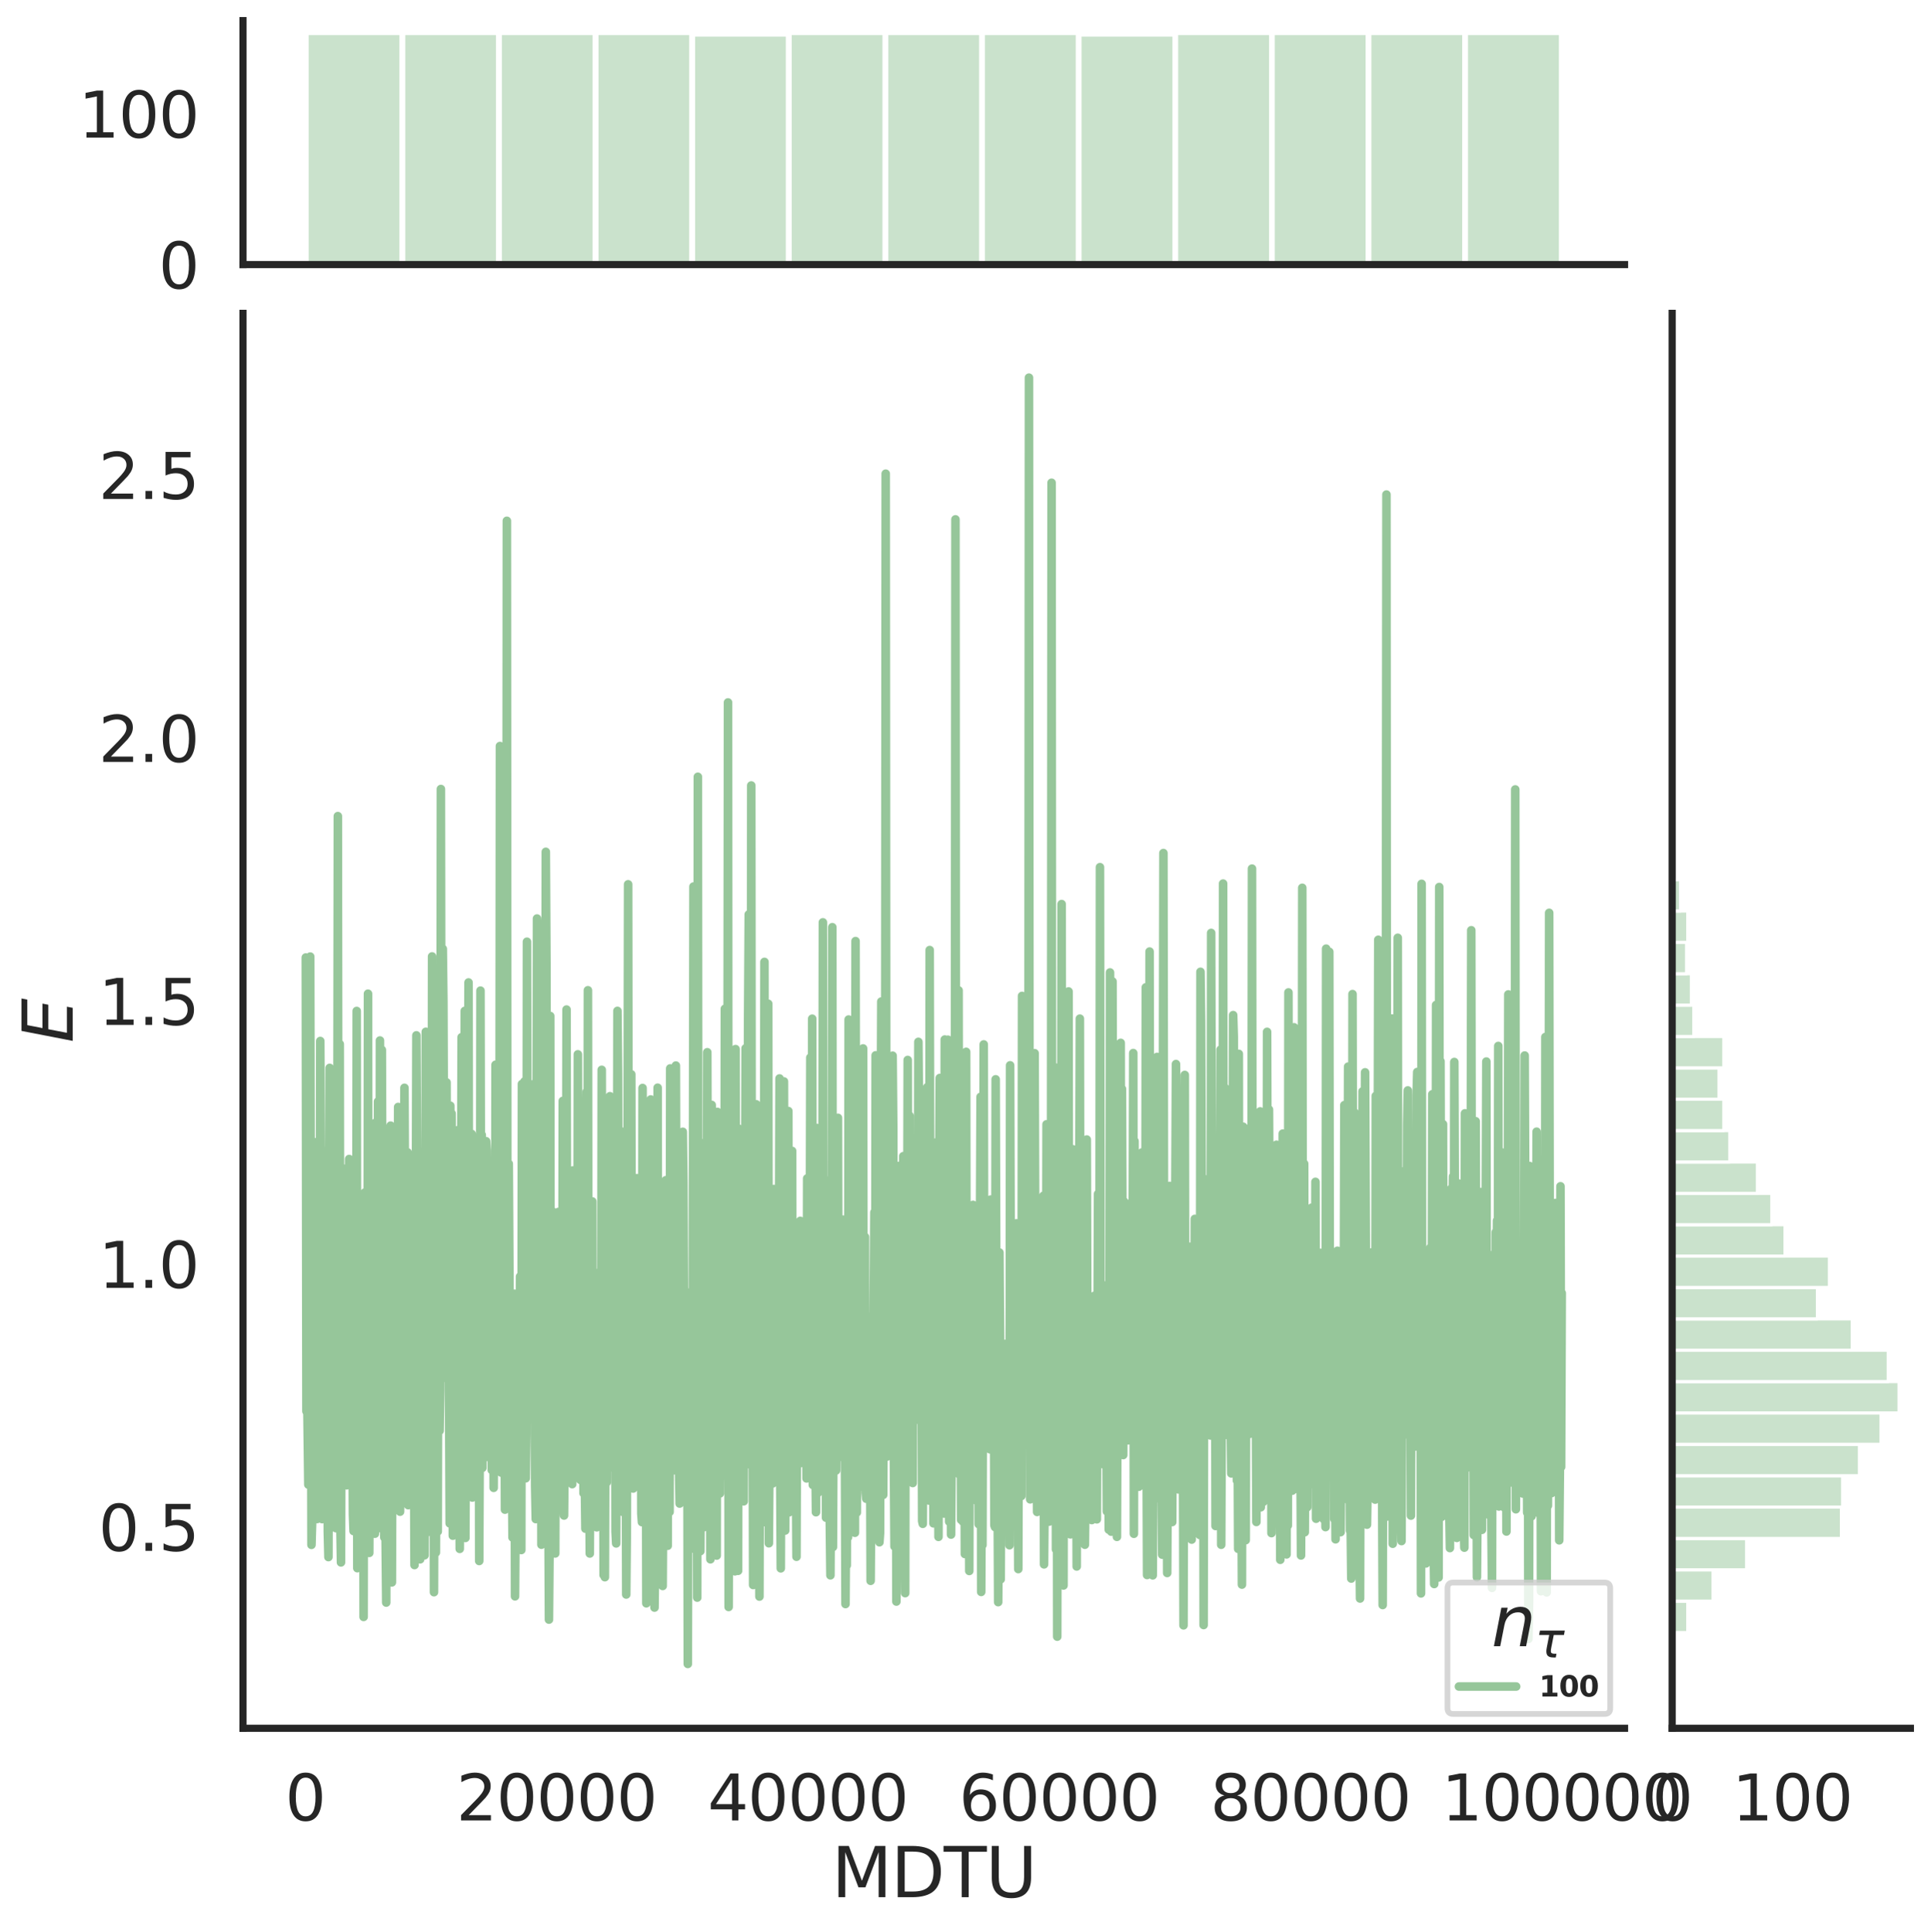 <?xml version="1.0" encoding="utf-8" standalone="no"?>
<!DOCTYPE svg PUBLIC "-//W3C//DTD SVG 1.1//EN"
  "http://www.w3.org/Graphics/SVG/1.1/DTD/svg11.dtd">
<svg height="675.079pt" version="1.1" viewBox="0 0 674.774 675.079" width="674.774pt" xmlns="http://www.w3.org/2000/svg" xmlns:xlink="http://www.w3.org/1999/xlink">
 <defs>
  <style type="text/css">*{stroke-linecap:butt;stroke-linejoin:round;}</style>
 </defs>
 <g id="figure_1">
  <g id="patch_1">
   <path d="M 0 675.079 
L 674.774 675.079 
L 674.774 0 
L 0 0 
z
" style="fill:#ffffff;"/>
  </g>
  <g id="axes_1">
   <g id="patch_2">
    <path d="M 84.914 603.86 
L 567.69 603.86 
L 567.69 109.485 
L 84.914 109.485 
z
" style="fill:none;"/>
   </g>
   <g id="matplotlib.axis_1">
    <g id="xtick_1">
     <g id="text_1">
      <!-- 0 -->
      <g style="fill:#262626;" transform="translate(99.64 636.077)scale(0.22 -0.22)">
       <defs>
        <path d="M 2034 4250 
Q 1547 4250 1301 3770 
Q 1056 3291 1056 2328 
Q 1056 1369 1301 889 
Q 1547 409 2034 409 
Q 2525 409 2770 889 
Q 3016 1369 3016 2328 
Q 3016 3291 2770 3770 
Q 2525 4250 2034 4250 
z
M 2034 4750 
Q 2819 4750 3233 4129 
Q 3647 3509 3647 2328 
Q 3647 1150 3233 529 
Q 2819 -91 2034 -91 
Q 1250 -91 836 529 
Q 422 1150 422 2328 
Q 422 3509 836 4129 
Q 1250 4750 2034 4750 
z
" id="DejaVuSans-30" transform="scale(0.016)"/>
       </defs>
       <use xlink:href="#DejaVuSans-30"/>
      </g>
     </g>
    </g>
    <g id="xtick_2">
     <g id="text_2">
      <!-- 20000 -->
      <g style="fill:#262626;" transform="translate(159.467 636.077)scale(0.22 -0.22)">
       <defs>
        <path d="M 1228 531 
L 3431 531 
L 3431 0 
L 469 0 
L 469 531 
Q 828 903 1448 1529 
Q 2069 2156 2228 2338 
Q 2531 2678 2651 2914 
Q 2772 3150 2772 3378 
Q 2772 3750 2511 3984 
Q 2250 4219 1831 4219 
Q 1534 4219 1204 4116 
Q 875 4013 500 3803 
L 500 4441 
Q 881 4594 1212 4672 
Q 1544 4750 1819 4750 
Q 2544 4750 2975 4387 
Q 3406 4025 3406 3419 
Q 3406 3131 3298 2873 
Q 3191 2616 2906 2266 
Q 2828 2175 2409 1742 
Q 1991 1309 1228 531 
z
" id="DejaVuSans-32" transform="scale(0.016)"/>
       </defs>
       <use xlink:href="#DejaVuSans-32"/>
       <use x="63.623" xlink:href="#DejaVuSans-30"/>
       <use x="127.246" xlink:href="#DejaVuSans-30"/>
       <use x="190.869" xlink:href="#DejaVuSans-30"/>
       <use x="254.492" xlink:href="#DejaVuSans-30"/>
      </g>
     </g>
    </g>
    <g id="xtick_3">
     <g id="text_3">
      <!-- 40000 -->
      <g style="fill:#262626;" transform="translate(247.288 636.077)scale(0.22 -0.22)">
       <defs>
        <path d="M 2419 4116 
L 825 1625 
L 2419 1625 
L 2419 4116 
z
M 2253 4666 
L 3047 4666 
L 3047 1625 
L 3713 1625 
L 3713 1100 
L 3047 1100 
L 3047 0 
L 2419 0 
L 2419 1100 
L 313 1100 
L 313 1709 
L 2253 4666 
z
" id="DejaVuSans-34" transform="scale(0.016)"/>
       </defs>
       <use xlink:href="#DejaVuSans-34"/>
       <use x="63.623" xlink:href="#DejaVuSans-30"/>
       <use x="127.246" xlink:href="#DejaVuSans-30"/>
       <use x="190.869" xlink:href="#DejaVuSans-30"/>
       <use x="254.492" xlink:href="#DejaVuSans-30"/>
      </g>
     </g>
    </g>
    <g id="xtick_4">
     <g id="text_4">
      <!-- 60000 -->
      <g style="fill:#262626;" transform="translate(335.109 636.077)scale(0.22 -0.22)">
       <defs>
        <path d="M 2113 2584 
Q 1688 2584 1439 2293 
Q 1191 2003 1191 1497 
Q 1191 994 1439 701 
Q 1688 409 2113 409 
Q 2538 409 2786 701 
Q 3034 994 3034 1497 
Q 3034 2003 2786 2293 
Q 2538 2584 2113 2584 
z
M 3366 4563 
L 3366 3988 
Q 3128 4100 2886 4159 
Q 2644 4219 2406 4219 
Q 1781 4219 1451 3797 
Q 1122 3375 1075 2522 
Q 1259 2794 1537 2939 
Q 1816 3084 2150 3084 
Q 2853 3084 3261 2657 
Q 3669 2231 3669 1497 
Q 3669 778 3244 343 
Q 2819 -91 2113 -91 
Q 1303 -91 875 529 
Q 447 1150 447 2328 
Q 447 3434 972 4092 
Q 1497 4750 2381 4750 
Q 2619 4750 2861 4703 
Q 3103 4656 3366 4563 
z
" id="DejaVuSans-36" transform="scale(0.016)"/>
       </defs>
       <use xlink:href="#DejaVuSans-36"/>
       <use x="63.623" xlink:href="#DejaVuSans-30"/>
       <use x="127.246" xlink:href="#DejaVuSans-30"/>
       <use x="190.869" xlink:href="#DejaVuSans-30"/>
       <use x="254.492" xlink:href="#DejaVuSans-30"/>
      </g>
     </g>
    </g>
    <g id="xtick_5">
     <g id="text_5">
      <!-- 80000 -->
      <g style="fill:#262626;" transform="translate(422.93 636.077)scale(0.22 -0.22)">
       <defs>
        <path d="M 2034 2216 
Q 1584 2216 1326 1975 
Q 1069 1734 1069 1313 
Q 1069 891 1326 650 
Q 1584 409 2034 409 
Q 2484 409 2743 651 
Q 3003 894 3003 1313 
Q 3003 1734 2745 1975 
Q 2488 2216 2034 2216 
z
M 1403 2484 
Q 997 2584 770 2862 
Q 544 3141 544 3541 
Q 544 4100 942 4425 
Q 1341 4750 2034 4750 
Q 2731 4750 3128 4425 
Q 3525 4100 3525 3541 
Q 3525 3141 3298 2862 
Q 3072 2584 2669 2484 
Q 3125 2378 3379 2068 
Q 3634 1759 3634 1313 
Q 3634 634 3220 271 
Q 2806 -91 2034 -91 
Q 1263 -91 848 271 
Q 434 634 434 1313 
Q 434 1759 690 2068 
Q 947 2378 1403 2484 
z
M 1172 3481 
Q 1172 3119 1398 2916 
Q 1625 2713 2034 2713 
Q 2441 2713 2670 2916 
Q 2900 3119 2900 3481 
Q 2900 3844 2670 4047 
Q 2441 4250 2034 4250 
Q 1625 4250 1398 4047 
Q 1172 3844 1172 3481 
z
" id="DejaVuSans-38" transform="scale(0.016)"/>
       </defs>
       <use xlink:href="#DejaVuSans-38"/>
       <use x="63.623" xlink:href="#DejaVuSans-30"/>
       <use x="127.246" xlink:href="#DejaVuSans-30"/>
       <use x="190.869" xlink:href="#DejaVuSans-30"/>
       <use x="254.492" xlink:href="#DejaVuSans-30"/>
      </g>
     </g>
    </g>
    <g id="xtick_6">
     <g id="text_6">
      <!-- 100000 -->
      <g style="fill:#262626;" transform="translate(503.753 636.077)scale(0.22 -0.22)">
       <defs>
        <path d="M 794 531 
L 1825 531 
L 1825 4091 
L 703 3866 
L 703 4441 
L 1819 4666 
L 2450 4666 
L 2450 531 
L 3481 531 
L 3481 0 
L 794 0 
L 794 531 
z
" id="DejaVuSans-31" transform="scale(0.016)"/>
       </defs>
       <use xlink:href="#DejaVuSans-31"/>
       <use x="63.623" xlink:href="#DejaVuSans-30"/>
       <use x="127.246" xlink:href="#DejaVuSans-30"/>
       <use x="190.869" xlink:href="#DejaVuSans-30"/>
       <use x="254.492" xlink:href="#DejaVuSans-30"/>
       <use x="318.115" xlink:href="#DejaVuSans-30"/>
      </g>
     </g>
    </g>
    <g id="text_7">
     <!-- MDTU -->
     <g style="fill:#262626;" transform="translate(290.596 662.888)scale(0.24 -0.24)">
      <defs>
       <path d="M 628 4666 
L 1569 4666 
L 2759 1491 
L 3956 4666 
L 4897 4666 
L 4897 0 
L 4281 0 
L 4281 4097 
L 3078 897 
L 2444 897 
L 1241 4097 
L 1241 0 
L 628 0 
L 628 4666 
z
" id="DejaVuSans-4d" transform="scale(0.016)"/>
       <path d="M 1259 4147 
L 1259 519 
L 2022 519 
Q 2988 519 3436 956 
Q 3884 1394 3884 2338 
Q 3884 3275 3436 3711 
Q 2988 4147 2022 4147 
L 1259 4147 
z
M 628 4666 
L 1925 4666 
Q 3281 4666 3915 4102 
Q 4550 3538 4550 2338 
Q 4550 1131 3912 565 
Q 3275 0 1925 0 
L 628 0 
L 628 4666 
z
" id="DejaVuSans-44" transform="scale(0.016)"/>
       <path d="M -19 4666 
L 3928 4666 
L 3928 4134 
L 2272 4134 
L 2272 0 
L 1638 0 
L 1638 4134 
L -19 4134 
L -19 4666 
z
" id="DejaVuSans-54" transform="scale(0.016)"/>
       <path d="M 556 4666 
L 1191 4666 
L 1191 1831 
Q 1191 1081 1462 751 
Q 1734 422 2344 422 
Q 2950 422 3222 751 
Q 3494 1081 3494 1831 
L 3494 4666 
L 4128 4666 
L 4128 1753 
Q 4128 841 3676 375 
Q 3225 -91 2344 -91 
Q 1459 -91 1007 375 
Q 556 841 556 1753 
L 556 4666 
z
" id="DejaVuSans-55" transform="scale(0.016)"/>
      </defs>
      <use xlink:href="#DejaVuSans-4d"/>
      <use x="86.279" xlink:href="#DejaVuSans-44"/>
      <use x="163.281" xlink:href="#DejaVuSans-54"/>
      <use x="224.365" xlink:href="#DejaVuSans-55"/>
     </g>
    </g>
   </g>
   <g id="matplotlib.axis_2">
    <g id="ytick_1">
     <g id="text_8">
      <!-- 0.5 -->
      <g style="fill:#262626;" transform="translate(34.428 541.877)scale(0.22 -0.22)">
       <defs>
        <path d="M 684 794 
L 1344 794 
L 1344 0 
L 684 0 
L 684 794 
z
" id="DejaVuSans-2e" transform="scale(0.016)"/>
        <path d="M 691 4666 
L 3169 4666 
L 3169 4134 
L 1269 4134 
L 1269 2991 
Q 1406 3038 1543 3061 
Q 1681 3084 1819 3084 
Q 2600 3084 3056 2656 
Q 3513 2228 3513 1497 
Q 3513 744 3044 326 
Q 2575 -91 1722 -91 
Q 1428 -91 1123 -41 
Q 819 9 494 109 
L 494 744 
Q 775 591 1075 516 
Q 1375 441 1709 441 
Q 2250 441 2565 725 
Q 2881 1009 2881 1497 
Q 2881 1984 2565 2268 
Q 2250 2553 1709 2553 
Q 1456 2553 1204 2497 
Q 953 2441 691 2322 
L 691 4666 
z
" id="DejaVuSans-35" transform="scale(0.016)"/>
       </defs>
       <use xlink:href="#DejaVuSans-30"/>
       <use x="63.623" xlink:href="#DejaVuSans-2e"/>
       <use x="95.41" xlink:href="#DejaVuSans-35"/>
      </g>
     </g>
    </g>
    <g id="ytick_2">
     <g id="text_9">
      <!-- 1.0 -->
      <g style="fill:#262626;" transform="translate(34.428 449.989)scale(0.22 -0.22)">
       <use xlink:href="#DejaVuSans-31"/>
       <use x="63.623" xlink:href="#DejaVuSans-2e"/>
       <use x="95.41" xlink:href="#DejaVuSans-30"/>
      </g>
     </g>
    </g>
    <g id="ytick_3">
     <g id="text_10">
      <!-- 1.5 -->
      <g style="fill:#262626;" transform="translate(34.428 358.101)scale(0.22 -0.22)">
       <use xlink:href="#DejaVuSans-31"/>
       <use x="63.623" xlink:href="#DejaVuSans-2e"/>
       <use x="95.41" xlink:href="#DejaVuSans-35"/>
      </g>
     </g>
    </g>
    <g id="ytick_4">
     <g id="text_11">
      <!-- 2.0 -->
      <g style="fill:#262626;" transform="translate(34.428 266.213)scale(0.22 -0.22)">
       <use xlink:href="#DejaVuSans-32"/>
       <use x="63.623" xlink:href="#DejaVuSans-2e"/>
       <use x="95.41" xlink:href="#DejaVuSans-30"/>
      </g>
     </g>
    </g>
    <g id="ytick_5">
     <g id="text_12">
      <!-- 2.5 -->
      <g style="fill:#262626;" transform="translate(34.428 174.325)scale(0.22 -0.22)">
       <use xlink:href="#DejaVuSans-32"/>
       <use x="63.623" xlink:href="#DejaVuSans-2e"/>
       <use x="95.41" xlink:href="#DejaVuSans-35"/>
      </g>
     </g>
    </g>
    <g id="text_13">
     <!-- $E$ -->
     <g style="fill:#262626;" transform="translate(25.436 364.352)rotate(-90)scale(0.24 -0.24)">
      <defs>
       <path d="M 1081 4666 
L 4031 4666 
L 3928 4134 
L 1606 4134 
L 1338 2753 
L 3566 2753 
L 3463 2222 
L 1234 2222 
L 909 531 
L 3284 531 
L 3181 0 
L 172 0 
L 1081 4666 
z
" id="DejaVuSans-Oblique-45" transform="scale(0.016)"/>
      </defs>
      <use transform="translate(0 0.094)" xlink:href="#DejaVuSans-Oblique-45"/>
     </g>
    </g>
   </g>
   <g id="line2d_1">
    <path clip-path="url(#pc9de544264)" d="M 106.859 334.554 
L 107.078 493.112 
L 107.298 483.324 
L 107.737 518.732 
L 107.956 487.89 
L 108.176 511.181 
L 108.396 334.236 
L 108.835 539.781 
L 109.054 532.41 
L 109.493 435.571 
L 109.713 513.839 
L 109.932 515.116 
L 110.152 399.098 
L 110.591 519.64 
L 110.811 530.75 
L 111.25 425.296 
L 111.689 518.55 
L 111.908 363.729 
L 112.128 404.677 
L 112.348 503.171 
L 112.567 530.783 
L 112.787 443.064 
L 113.226 520.622 
L 113.665 471.015 
L 113.884 490.6 
L 114.104 471.724 
L 114.324 402.004 
L 114.543 535.237 
L 114.763 544.05 
L 115.202 373.13 
L 115.641 533.801 
L 115.86 488.58 
L 116.08 491.702 
L 116.299 402.33 
L 116.739 526.025 
L 117.178 450.997 
L 117.397 533.944 
L 117.617 525.113 
L 117.836 446.161 
L 118.056 285.155 
L 118.275 466.631 
L 118.495 469.999 
L 118.715 364.802 
L 118.934 532.532 
L 119.154 545.911 
L 119.373 471.302 
L 119.593 513.136 
L 119.812 491.352 
L 120.032 412.797 
L 120.251 408.363 
L 120.691 496.82 
L 120.91 451.915 
L 121.13 518.975 
L 121.349 409.86 
L 121.569 494.967 
L 121.788 494.892 
L 122.008 404.969 
L 122.227 475.406 
L 122.447 484.881 
L 122.667 472.303 
L 122.886 508.981 
L 123.106 489.584 
L 123.325 529.114 
L 123.545 534.958 
L 123.764 407.901 
L 123.984 501.283 
L 124.203 530.076 
L 124.423 512.906 
L 124.643 353.234 
L 124.862 547.926 
L 125.301 445.355 
L 125.521 435.582 
L 125.74 534.866 
L 125.96 417.24 
L 126.179 478.445 
L 126.399 446.958 
L 126.618 451.197 
L 126.838 421.516 
L 127.058 564.962 
L 127.277 421.942 
L 127.497 416.655 
L 127.716 486.229 
L 127.936 473.159 
L 128.155 519.058 
L 128.375 525.847 
L 128.594 347.206 
L 128.814 532.345 
L 129.034 542.589 
L 129.473 442.31 
L 129.692 486.317 
L 129.912 481.766 
L 130.131 494.327 
L 130.57 482.896 
L 131.01 535.883 
L 131.229 392.281 
L 131.449 519.103 
L 131.668 448.738 
L 131.888 501.456 
L 132.107 384.846 
L 132.546 533.91 
L 132.766 363.55 
L 132.986 486.308 
L 133.205 483.014 
L 133.425 366.826 
L 133.644 436.838 
L 133.864 455.12 
L 134.083 511.798 
L 134.303 537.193 
L 134.522 470.603 
L 134.742 537.585 
L 134.962 559.946 
L 135.181 401.985 
L 135.62 506.808 
L 135.84 498.373 
L 136.059 419.922 
L 136.279 508.339 
L 136.498 393.305 
L 136.718 403.757 
L 136.937 552.892 
L 137.157 479.72 
L 137.377 471.091 
L 137.596 428.055 
L 138.035 497.927 
L 138.474 393.891 
L 138.694 484.365 
L 138.913 491.597 
L 139.133 386.782 
L 139.353 470.545 
L 139.792 528.192 
L 140.231 425.811 
L 140.45 490.248 
L 140.67 470.675 
L 141.109 504.803 
L 141.329 380.091 
L 141.987 518.418 
L 142.426 402.638 
L 142.646 525.915 
L 142.865 518.168 
L 143.085 415.463 
L 143.305 482.716 
L 143.524 486.237 
L 143.744 464.167 
L 143.963 482.535 
L 144.183 475.315 
L 144.402 422.409 
L 144.841 546.838 
L 145.061 467.337 
L 145.281 435.496 
L 145.5 361.755 
L 145.72 406.985 
L 145.939 526.512 
L 146.378 457.357 
L 146.598 461.248 
L 146.817 544.83 
L 147.037 416.471 
L 147.256 405.454 
L 147.476 432.729 
L 147.696 500.562 
L 147.915 452.874 
L 148.135 484.213 
L 148.354 543.424 
L 148.793 360.515 
L 149.013 419.962 
L 149.232 535.421 
L 149.452 389.166 
L 149.672 415.085 
L 150.111 360.778 
L 150.55 524.003 
L 150.769 507.252 
L 150.989 334.183 
L 151.208 406.711 
L 151.428 381.548 
L 151.648 556.317 
L 152.087 408.933 
L 152.306 542.481 
L 152.745 440.247 
L 152.965 535.106 
L 153.184 420.429 
L 153.404 425.785 
L 153.624 499.898 
L 153.843 485.813 
L 154.063 275.685 
L 154.282 425.792 
L 154.502 481.704 
L 154.721 331.521 
L 154.941 350.023 
L 155.38 468.437 
L 155.6 387.059 
L 155.819 449.475 
L 156.039 378.19 
L 156.258 471.004 
L 156.478 469.91 
L 156.697 436.432 
L 157.136 532.264 
L 157.356 386.35 
L 157.575 484.707 
L 157.795 389.056 
L 158.015 435.644 
L 158.234 536.579 
L 158.454 532.424 
L 158.673 489.135 
L 158.893 419.782 
L 159.112 488.584 
L 159.332 466.575 
L 159.551 493.523 
L 159.771 465.252 
L 159.991 394.878 
L 160.21 505.382 
L 160.43 479.687 
L 160.649 541.185 
L 160.869 470.688 
L 161.088 438.426 
L 161.308 362.402 
L 161.747 382.856 
L 161.967 477.422 
L 162.186 502.18 
L 162.406 353.213 
L 162.625 537.369 
L 162.845 472.375 
L 163.064 516.632 
L 163.284 486.303 
L 163.723 343.278 
L 163.943 487.256 
L 164.162 495.994 
L 164.382 456.399 
L 164.601 440.058 
L 164.821 396.191 
L 165.04 523.247 
L 165.26 426.351 
L 165.699 519.447 
L 165.919 444.166 
L 166.138 488.946 
L 166.358 445.555 
L 166.577 500.334 
L 166.797 420.668 
L 167.016 517.789 
L 167.236 416.2 
L 167.455 545.414 
L 167.675 496.87 
L 167.894 346.133 
L 168.114 448.594 
L 168.334 396.541 
L 168.553 512.897 
L 168.773 469.998 
L 168.992 475.904 
L 169.212 440.95 
L 169.431 495.833 
L 169.651 509.154 
L 169.87 398.748 
L 170.09 401.959 
L 170.749 483.106 
L 170.968 470.863 
L 171.188 442.262 
L 171.407 485.245 
L 171.627 408.156 
L 171.846 513.64 
L 172.286 426.496 
L 172.505 519.859 
L 172.725 440.824 
L 172.944 512.697 
L 173.164 372.037 
L 173.383 513.601 
L 173.603 503.348 
L 173.822 455.768 
L 174.042 452.939 
L 174.262 457.365 
L 174.481 475.761 
L 174.701 260.665 
L 174.92 499.785 
L 175.14 514.531 
L 175.579 447.833 
L 175.798 321.399 
L 176.018 426.837 
L 176.238 458.032 
L 176.457 527.481 
L 176.677 481.818 
L 176.896 468.566 
L 177.116 181.969 
L 177.335 493.602 
L 177.555 468.349 
L 177.774 406.611 
L 178.213 481.281 
L 178.433 484.967 
L 178.653 519.967 
L 178.872 510.495 
L 179.092 537.196 
L 179.311 519.609 
L 179.531 528.208 
L 179.75 452.037 
L 179.97 557.771 
L 180.409 496.672 
L 180.629 495.987 
L 180.848 529.889 
L 181.068 465.333 
L 181.287 521.532 
L 181.507 512.856 
L 181.726 446.02 
L 181.946 533.69 
L 182.165 541.581 
L 182.385 378.755 
L 182.605 415.86 
L 182.824 423.181 
L 183.044 493.785 
L 183.263 377.868 
L 183.483 503.903 
L 183.702 516.531 
L 183.922 501.406 
L 184.141 329.04 
L 184.361 440.948 
L 184.581 475.802 
L 185.02 435.964 
L 185.239 448.928 
L 185.459 437.148 
L 185.678 488.314 
L 185.898 496.111 
L 186.117 494.209 
L 186.337 378.855 
L 186.557 417.929 
L 186.776 435.868 
L 186.996 519.263 
L 187.215 530.765 
L 187.654 320.935 
L 187.874 504.607 
L 188.093 510.606 
L 188.313 391.867 
L 188.752 454.287 
L 188.972 322.823 
L 189.191 539.723 
L 189.411 474.498 
L 189.63 472.931 
L 189.85 488.224 
L 190.069 480.314 
L 190.289 483.813 
L 190.508 436.061 
L 190.728 297.629 
L 190.948 337.021 
L 191.167 492.371 
L 191.387 474.934 
L 191.826 565.9 
L 192.045 540.068 
L 192.265 354.988 
L 192.484 543.222 
L 192.704 459.548 
L 192.924 423.181 
L 193.143 511.368 
L 193.363 480.064 
L 193.582 533.452 
L 193.802 498.568 
L 194.021 542.782 
L 194.241 470.405 
L 194.46 512.82 
L 194.68 470.303 
L 194.9 500.292 
L 195.119 423.465 
L 195.339 488.875 
L 195.558 521.117 
L 195.778 460.329 
L 196.217 506.075 
L 196.436 511.671 
L 196.656 384.672 
L 196.876 524.893 
L 197.095 529.535 
L 197.534 483.15 
L 197.754 475.609 
L 197.973 352.741 
L 198.193 472.742 
L 198.412 494.021 
L 198.632 494.295 
L 198.851 514.813 
L 199.071 414.023 
L 199.291 477.916 
L 199.51 416.202 
L 199.949 518.573 
L 200.169 408.965 
L 200.388 460.164 
L 200.608 438.809 
L 200.827 433.178 
L 201.047 512.661 
L 201.267 488.142 
L 201.486 437.998 
L 201.706 513.787 
L 201.925 368.387 
L 202.145 448.388 
L 202.364 435.417 
L 202.584 454.396 
L 202.803 517.072 
L 203.023 472.922 
L 203.243 495.49 
L 203.462 435.619 
L 203.682 419.231 
L 203.901 521.721 
L 204.121 388.099 
L 204.34 515.138 
L 204.56 534.122 
L 204.779 397.405 
L 204.999 381.461 
L 205.219 485.468 
L 205.438 345.999 
L 205.658 513.082 
L 205.877 513.043 
L 206.097 542.804 
L 206.316 491.93 
L 206.536 507.971 
L 206.975 419.782 
L 207.195 514.525 
L 207.414 487.674 
L 207.634 480.315 
L 207.853 496.373 
L 208.073 468.384 
L 208.292 462.463 
L 208.512 533.651 
L 208.951 480.715 
L 209.17 505.163 
L 209.39 444.594 
L 209.829 475.439 
L 210.049 529.509 
L 210.268 373.798 
L 210.488 503.699 
L 210.707 450.97 
L 210.927 550.335 
L 211.146 461.792 
L 211.366 551.076 
L 211.586 480.652 
L 211.805 468.061 
L 212.025 517.922 
L 212.244 437.222 
L 212.683 505.497 
L 212.903 497.193 
L 213.122 383.022 
L 213.342 483.036 
L 213.562 508.86 
L 213.781 512.703 
L 214.22 415.053 
L 214.44 498.268 
L 214.659 497.289 
L 214.879 394.857 
L 215.098 535.103 
L 215.318 539.278 
L 215.538 472.491 
L 215.757 353.207 
L 215.977 375.607 
L 216.196 449.093 
L 216.635 493.739 
L 216.855 395.197 
L 217.294 523.221 
L 217.514 467.617 
L 217.733 528.313 
L 217.953 500.057 
L 218.172 516.459 
L 218.611 468.612 
L 218.831 557.129 
L 219.05 533.988 
L 219.489 308.982 
L 219.709 481.712 
L 219.929 518.936 
L 220.148 467.217 
L 220.368 385.984 
L 220.587 375.359 
L 220.807 494.643 
L 221.026 444.045 
L 221.246 520.101 
L 221.465 512.253 
L 221.685 437.113 
L 221.905 497.894 
L 222.124 428.875 
L 222.344 503.115 
L 222.563 411.641 
L 223.002 426.641 
L 223.222 505.744 
L 223.441 492.856 
L 223.661 491.966 
L 223.881 446.416 
L 224.1 528.852 
L 224.32 531.841 
L 224.539 380.151 
L 224.759 527.166 
L 224.978 484.996 
L 225.198 521.361 
L 225.417 504.375 
L 225.637 437.9 
L 225.857 560.204 
L 226.076 420.393 
L 226.296 545.065 
L 226.515 421.177 
L 226.735 532.742 
L 227.174 482.593 
L 227.393 384.16 
L 227.613 546.572 
L 227.833 413.454 
L 228.052 467.962 
L 228.272 474.24 
L 228.491 437.592 
L 228.711 561.696 
L 228.93 545.098 
L 229.15 515.183 
L 229.369 533.642 
L 229.589 522.37 
L 229.808 380.05 
L 230.028 528.546 
L 230.467 502.777 
L 230.687 524.098 
L 230.906 424.405 
L 231.126 537.1 
L 231.345 536.664 
L 231.565 554.149 
L 231.784 515.505 
L 232.004 530.281 
L 232.224 425.979 
L 232.443 462.587 
L 232.663 412.371 
L 232.882 484.148 
L 233.102 468.07 
L 233.321 540.094 
L 233.541 449.376 
L 233.76 462.056 
L 233.98 528.278 
L 234.2 373.305 
L 234.419 479.305 
L 234.858 402.147 
L 235.078 436.122 
L 235.297 508.423 
L 235.517 513.72 
L 235.736 501.666 
L 235.956 501.033 
L 236.176 372.311 
L 236.395 465.438 
L 236.615 439.455 
L 236.834 509.945 
L 237.054 473.015 
L 237.273 512.235 
L 237.493 525.355 
L 237.712 414.242 
L 237.932 481.087 
L 238.371 519.342 
L 238.591 395.452 
L 238.81 413.457 
L 239.03 460.469 
L 239.249 450.901 
L 239.469 468.057 
L 239.688 505.061 
L 239.908 459.666 
L 240.127 460.725 
L 240.347 581.388 
L 240.567 486.724 
L 240.786 490.601 
L 241.006 507.335 
L 241.225 468.875 
L 241.445 518.649 
L 241.664 452.979 
L 241.884 541.067 
L 242.103 453.993 
L 242.323 309.77 
L 242.543 496.968 
L 242.762 502.354 
L 242.982 502.355 
L 243.201 480.378 
L 243.421 413.96 
L 243.64 558.211 
L 243.86 271.411 
L 244.079 513.522 
L 244.299 398.79 
L 244.738 541.977 
L 245.177 446.272 
L 245.397 448.831 
L 245.616 467.314 
L 245.836 533.668 
L 246.055 421.207 
L 246.275 471.321 
L 246.714 408.513 
L 246.934 501.549 
L 247.153 367.655 
L 247.373 450.356 
L 247.592 430.388 
L 247.812 443.091 
L 248.031 413.298 
L 248.251 544.824 
L 248.69 386.058 
L 248.91 435.423 
L 249.129 511.904 
L 249.349 520.327 
L 249.568 479.754 
L 249.788 489.457 
L 250.007 401.167 
L 250.446 543.524 
L 250.666 388.501 
L 251.105 506.079 
L 251.325 521.706 
L 251.544 521.835 
L 251.764 484.206 
L 251.983 412.867 
L 252.203 506.214 
L 252.642 400.661 
L 252.862 432.032 
L 253.081 515.602 
L 253.301 352.48 
L 253.52 448.233 
L 253.74 475.407 
L 253.959 368.571 
L 254.179 428.669 
L 254.398 245.43 
L 254.618 561.486 
L 254.838 483.028 
L 255.057 482.741 
L 255.277 526.621 
L 255.496 486.091 
L 255.716 491.508 
L 255.935 475.536 
L 256.155 483.651 
L 256.374 459.489 
L 256.594 546.32 
L 256.814 549.025 
L 257.033 366.557 
L 257.253 548.666 
L 257.472 548.164 
L 257.692 447.536 
L 257.911 548.852 
L 258.131 394.373 
L 258.35 487.188 
L 258.57 504.133 
L 258.789 426.011 
L 259.009 428.005 
L 259.229 495.566 
L 259.448 510.427 
L 259.668 491.818 
L 259.887 524.565 
L 260.107 449.385 
L 260.326 443.768 
L 260.546 366.282 
L 260.765 494.612 
L 261.205 453.484 
L 261.424 355.852 
L 261.644 319.515 
L 262.083 463.824 
L 262.302 511.818 
L 262.522 274.45 
L 262.741 483.412 
L 262.961 462.624 
L 263.181 553.803 
L 263.4 492.507 
L 263.62 466.169 
L 263.839 473.356 
L 264.059 501.605 
L 264.278 385.856 
L 264.498 479.9 
L 264.717 475.08 
L 265.157 502.903 
L 265.376 557.857 
L 265.815 404.521 
L 266.035 518.416 
L 266.254 443.611 
L 266.474 512.169 
L 266.693 504.299 
L 266.913 486.715 
L 267.133 336.094 
L 267.352 531.866 
L 267.572 489.083 
L 267.791 531.898 
L 268.011 488.881 
L 268.23 492.835 
L 268.45 350.724 
L 268.669 539.227 
L 268.889 508.695 
L 269.108 450.612 
L 269.328 457.558 
L 269.548 504.528 
L 269.987 518.334 
L 270.206 431.133 
L 270.426 415.439 
L 270.645 502.867 
L 270.865 441.745 
L 271.084 509.67 
L 271.304 481.876 
L 271.524 430.049 
L 271.743 443.838 
L 271.963 436.182 
L 272.182 450.363 
L 272.402 376.813 
L 272.621 512.303 
L 272.841 547.987 
L 273.06 476.196 
L 273.28 488.277 
L 273.5 415.514 
L 273.719 523.451 
L 273.939 377.854 
L 274.378 534.772 
L 274.597 494.176 
L 274.817 517.929 
L 275.036 492.907 
L 275.476 388.202 
L 275.695 528.43 
L 275.915 440.897 
L 276.134 487.903 
L 276.354 471.124 
L 276.573 492.222 
L 276.793 402.14 
L 277.012 524.947 
L 277.671 472.526 
L 277.891 472.816 
L 278.33 543.938 
L 278.549 469.189 
L 278.988 497.919 
L 279.647 426.583 
L 279.867 511.194 
L 280.086 503.509 
L 280.306 485.864 
L 280.525 486.383 
L 280.745 502.286 
L 280.964 484.743 
L 281.184 485.686 
L 281.403 484.575 
L 281.623 450.059 
L 281.843 516.573 
L 282.062 411.736 
L 282.282 508.957 
L 282.501 509.379 
L 282.721 464.341 
L 282.94 455.346 
L 283.16 369.524 
L 283.379 406.321 
L 283.599 487.709 
L 283.819 355.94 
L 284.038 518.854 
L 284.258 517.239 
L 284.477 422.012 
L 284.916 508.466 
L 285.136 528.381 
L 285.355 394.112 
L 285.575 427.308 
L 285.795 521.619 
L 286.014 455.786 
L 286.234 434.473 
L 286.453 518.777 
L 286.673 441.508 
L 286.892 452.609 
L 287.112 502.195 
L 287.331 478.149 
L 287.551 322.267 
L 287.771 464.64 
L 287.99 473.185 
L 288.21 509.41 
L 288.429 475.51 
L 288.649 530.282 
L 288.868 429.528 
L 289.088 502.081 
L 289.307 467.183 
L 289.527 412.49 
L 289.746 524.237 
L 289.966 531.738 
L 290.186 550.423 
L 290.405 511.956 
L 290.625 510.362 
L 290.844 323.967 
L 291.064 540.556 
L 291.283 490.651 
L 291.503 498.8 
L 291.722 460.722 
L 291.942 442.359 
L 292.162 513.795 
L 292.381 482.755 
L 292.601 398.898 
L 292.82 390.578 
L 293.04 485.004 
L 293.259 475.17 
L 293.479 509.042 
L 293.698 502.918 
L 294.357 472.832 
L 294.577 426.144 
L 294.796 479.79 
L 295.016 473.056 
L 295.235 499.441 
L 295.455 560.461 
L 295.674 527.759 
L 295.894 546.951 
L 296.114 473.161 
L 296.333 537.145 
L 296.553 356.223 
L 296.772 366.659 
L 296.992 518.119 
L 297.211 528.413 
L 297.65 466.574 
L 297.87 500.585 
L 298.09 465.325 
L 298.309 511.391 
L 298.529 442.003 
L 298.748 535.556 
L 298.968 328.819 
L 299.187 468.358 
L 299.407 528.488 
L 299.626 453.18 
L 299.846 434.036 
L 300.065 464.097 
L 300.285 432.283 
L 300.505 483.334 
L 300.724 483.953 
L 300.944 447.345 
L 301.163 513.316 
L 301.383 493.498 
L 301.602 366.328 
L 301.822 519.696 
L 302.041 498.186 
L 302.261 432.169 
L 302.481 521.56 
L 302.7 523.662 
L 303.359 465.917 
L 303.578 504.941 
L 303.798 469.801 
L 304.017 493.707 
L 304.237 552.344 
L 304.457 520.76 
L 304.676 536.083 
L 304.896 468.341 
L 305.115 459.382 
L 305.335 460.362 
L 305.554 423.598 
L 305.774 516.149 
L 305.993 368.732 
L 306.213 473.525 
L 306.433 477.876 
L 306.652 516.332 
L 306.872 526.6 
L 307.091 471.578 
L 307.311 538.87 
L 307.53 535.706 
L 307.75 399.973 
L 307.969 349.942 
L 308.189 469.651 
L 308.628 522.329 
L 308.848 477.125 
L 309.287 434.182 
L 309.506 165.503 
L 309.726 447.07 
L 309.945 508.936 
L 310.165 454.587 
L 310.384 442.66 
L 310.604 415.736 
L 310.824 501.243 
L 311.043 490.023 
L 311.263 497.847 
L 311.482 500.945 
L 311.702 465.498 
L 311.921 368.861 
L 312.141 393.985 
L 312.36 507.897 
L 312.58 540.323 
L 312.8 456.499 
L 313.019 437.428 
L 313.239 559.592 
L 313.458 527.427 
L 313.678 440.001 
L 313.897 518.416 
L 314.117 407.381 
L 314.336 512.172 
L 314.556 507.088 
L 314.776 477.441 
L 314.995 472.479 
L 315.215 502.096 
L 315.434 496.007 
L 315.654 403.974 
L 315.873 406.223 
L 316.093 509.429 
L 316.312 556.649 
L 316.532 410.615 
L 316.752 475.693 
L 316.971 461.127 
L 317.191 370.36 
L 317.41 511.412 
L 317.849 389.852 
L 318.069 489.438 
L 318.288 424.603 
L 318.508 439.817 
L 318.728 463.107 
L 318.947 518.171 
L 319.167 451.4 
L 319.606 478.778 
L 319.825 425.599 
L 320.045 480.199 
L 320.264 480.799 
L 320.484 496.037 
L 320.703 489.714 
L 320.923 364.025 
L 321.143 389.082 
L 321.362 480.413 
L 321.582 482.098 
L 321.801 435.469 
L 322.021 454.548 
L 322.24 531.48 
L 322.46 532.428 
L 322.679 475.076 
L 322.899 487.42 
L 323.119 399.544 
L 323.338 495.321 
L 323.558 460.997 
L 323.777 490.016 
L 323.997 379.878 
L 324.216 413.045 
L 324.436 380.666 
L 324.655 524.295 
L 324.875 331.948 
L 325.095 445.239 
L 325.314 415.111 
L 325.534 474.635 
L 325.753 486.381 
L 325.973 417.779 
L 326.192 532.27 
L 326.412 455.768 
L 326.851 399.222 
L 327.071 501.983 
L 327.29 501.15 
L 327.729 462.063 
L 327.949 536.987 
L 328.168 417.829 
L 328.388 376.662 
L 328.607 480.807 
L 328.827 402.379 
L 329.047 413.647 
L 329.266 515.832 
L 329.486 478.89 
L 329.705 486.175 
L 329.925 528.833 
L 330.144 363.217 
L 330.364 450.179 
L 330.583 487.849 
L 330.803 446.939 
L 331.022 511.082 
L 331.242 363.277 
L 331.681 531.669 
L 331.901 486.861 
L 332.12 408.702 
L 332.34 536.192 
L 332.559 506.894 
L 332.779 426.449 
L 332.998 509.388 
L 333.218 460.264 
L 333.438 447.935 
L 333.657 444.12 
L 333.877 181.47 
L 334.096 502.803 
L 334.316 398.85 
L 334.535 462.182 
L 334.755 363.827 
L 334.974 346.037 
L 335.194 515.152 
L 335.633 448.376 
L 335.853 531.041 
L 336.072 487.921 
L 336.292 377.937 
L 336.511 531.691 
L 336.731 460.134 
L 336.95 469.796 
L 337.17 542.975 
L 337.609 367.516 
L 337.829 514.548 
L 338.048 503.56 
L 338.268 482.958 
L 338.487 473.562 
L 338.707 548.899 
L 338.926 445.067 
L 339.146 497.653 
L 339.366 510.109 
L 339.585 503.882 
L 339.805 509.005 
L 340.024 420.995 
L 340.463 470.102 
L 340.683 505.494 
L 340.902 520.789 
L 341.122 439.133 
L 341.341 524.408 
L 341.561 478.298 
L 341.781 485.436 
L 342 532.565 
L 342.659 383.247 
L 342.878 556.225 
L 343.098 507.653 
L 343.317 539.834 
L 343.757 364.922 
L 343.976 492.02 
L 344.196 445.043 
L 344.415 497.805 
L 344.635 501.34 
L 344.854 479.558 
L 345.074 471.825 
L 345.293 500.591 
L 345.513 485.426 
L 345.952 506.397 
L 346.172 419.14 
L 346.391 489.937 
L 346.611 502.229 
L 346.83 423.939 
L 347.05 476.843 
L 347.269 464.698 
L 347.489 532.974 
L 347.709 533.578 
L 347.928 377.116 
L 348.148 451.317 
L 348.367 470.216 
L 348.806 559.794 
L 349.026 527.035 
L 349.245 437.638 
L 349.465 468.084 
L 349.685 551.825 
L 349.904 497.337 
L 350.124 533.011 
L 350.343 514.676 
L 350.563 475.673 
L 351.002 493.459 
L 351.221 469.569 
L 351.441 489.099 
L 351.66 477.616 
L 351.88 492.199 
L 352.1 492.321 
L 352.319 482.704 
L 352.539 478.892 
L 352.758 539.915 
L 352.978 372.225 
L 353.197 443.342 
L 353.417 447.369 
L 353.636 512.223 
L 353.856 450.153 
L 354.076 488.508 
L 354.295 446.611 
L 354.515 513.417 
L 354.734 527.122 
L 354.954 516.998 
L 355.173 427.442 
L 355.393 516.257 
L 355.612 502.563 
L 355.832 548.244 
L 356.052 475.673 
L 356.271 516.023 
L 356.491 442.245 
L 356.71 511.265 
L 356.93 522.707 
L 357.149 347.981 
L 357.588 490.522 
L 357.808 490.774 
L 358.028 503.436 
L 358.247 478.221 
L 358.467 374.184 
L 358.906 477.871 
L 359.125 398.923 
L 359.345 469.92 
L 359.564 131.956 
L 359.784 446.859 
L 360.003 523.883 
L 360.223 436.689 
L 360.443 489.585 
L 360.662 409.339 
L 360.882 502.66 
L 361.101 409.101 
L 361.321 439.866 
L 361.54 367.993 
L 361.979 499.964 
L 362.199 486.794 
L 362.419 528.285 
L 362.858 492.319 
L 363.297 436.589 
L 363.516 503.003 
L 363.736 525.928 
L 363.955 480.636 
L 364.175 480.582 
L 364.395 500.645 
L 364.614 417.815 
L 364.834 546.597 
L 365.053 522.212 
L 365.273 516.552 
L 365.492 502.138 
L 365.712 392.842 
L 365.931 503.526 
L 366.151 519.905 
L 366.371 481.468 
L 366.59 531.669 
L 366.81 438.223 
L 367.029 501.974 
L 367.249 471.473 
L 367.468 168.671 
L 367.688 514.614 
L 367.907 463.956 
L 368.127 460.205 
L 368.347 492.299 
L 368.566 492.049 
L 368.786 372.982 
L 369.005 541.364 
L 369.225 386.527 
L 369.444 571.854 
L 369.664 430.351 
L 369.883 507.717 
L 370.103 526.671 
L 370.322 501.444 
L 370.542 437.084 
L 370.762 482.723 
L 370.981 315.882 
L 371.201 500.751 
L 371.42 420.413 
L 371.64 553.973 
L 371.859 408.599 
L 372.079 500.13 
L 372.298 424.967 
L 372.518 428.336 
L 372.738 525.186 
L 372.957 468.382 
L 373.177 511.545 
L 373.396 346.416 
L 373.616 522.128 
L 373.835 523.323 
L 374.055 536.109 
L 374.274 528.67 
L 374.494 528.108 
L 374.714 429.37 
L 374.933 401.576 
L 375.153 462.364 
L 375.592 444.164 
L 375.811 498.502 
L 376.031 479.244 
L 376.25 547.332 
L 376.47 449.949 
L 376.909 489.696 
L 377.348 355.914 
L 377.568 488.872 
L 377.787 469.25 
L 378.007 466.963 
L 378.226 510.675 
L 378.446 476.189 
L 378.666 484.226 
L 378.885 435.763 
L 379.105 539.74 
L 379.324 520.597 
L 379.544 477.245 
L 379.763 398.158 
L 379.983 476.213 
L 380.202 478.021 
L 380.422 513.83 
L 380.641 486.878 
L 380.861 503.976 
L 381.081 454.21 
L 381.3 507.926 
L 381.52 531.107 
L 381.739 489.429 
L 381.959 526.434 
L 382.178 522.681 
L 382.398 452.771 
L 382.617 522.732 
L 382.837 506.735 
L 383.057 509.365 
L 383.276 530.865 
L 383.715 417.143 
L 384.154 499.925 
L 384.374 302.995 
L 384.593 465.127 
L 384.813 458.517 
L 385.033 477.497 
L 385.252 458.144 
L 385.472 511.593 
L 385.691 500.473 
L 385.911 483.715 
L 386.13 449.173 
L 386.35 451.17 
L 386.789 528.086 
L 387.228 484.12 
L 387.448 534.465 
L 387.667 498.917 
L 387.887 339.779 
L 388.106 408.522 
L 388.326 535.172 
L 388.545 488.064 
L 388.765 342.929 
L 388.985 446.75 
L 389.204 399.153 
L 389.424 504.982 
L 389.643 460.126 
L 389.863 467.162 
L 390.082 437.969 
L 390.302 536.983 
L 390.521 475.989 
L 390.741 460.182 
L 390.96 430.598 
L 391.18 478.02 
L 391.4 444.724 
L 391.619 364.377 
L 391.839 488.427 
L 392.058 380.468 
L 392.497 508.4 
L 392.717 419.714 
L 392.936 474.858 
L 393.156 478.473 
L 393.376 476.738 
L 393.595 466.858 
L 393.815 500.461 
L 394.034 463.218 
L 394.254 503.255 
L 394.473 473.386 
L 394.693 481.189 
L 394.912 473.135 
L 395.132 475.62 
L 395.352 432.073 
L 395.571 419.839 
L 395.791 441.681 
L 396.01 367.946 
L 396.23 535.907 
L 396.449 398.695 
L 396.669 493.388 
L 396.888 450.651 
L 397.108 488.819 
L 397.328 494.632 
L 397.767 518.249 
L 397.986 519.466 
L 398.206 419.179 
L 398.425 454.234 
L 398.645 426.818 
L 398.864 459.94 
L 399.084 402.663 
L 399.304 503.37 
L 399.523 475.533 
L 399.743 508.545 
L 399.962 449.791 
L 400.182 486.356 
L 400.401 344.981 
L 400.621 491.342 
L 400.84 550.314 
L 401.06 448.701 
L 401.279 526.381 
L 401.499 465.23 
L 401.719 332.477 
L 401.938 495.516 
L 402.158 487.253 
L 402.377 497.488 
L 402.597 483.014 
L 402.816 550.437 
L 403.036 504.602 
L 403.255 508.224 
L 403.475 460.898 
L 403.695 484.755 
L 403.914 399.175 
L 404.353 369.29 
L 404.573 505.196 
L 404.792 470.232 
L 405.012 468.418 
L 405.231 519.398 
L 405.451 426.539 
L 405.671 524.01 
L 405.89 511.881 
L 406.11 543.198 
L 406.549 298.061 
L 406.768 442.562 
L 406.988 454.604 
L 407.427 526.823 
L 407.647 477.933 
L 407.866 549.612 
L 408.086 508.483 
L 408.305 414.88 
L 408.525 495.514 
L 408.744 414.372 
L 408.964 529.684 
L 409.183 525.761 
L 409.403 457.818 
L 409.623 531.807 
L 410.062 422.483 
L 410.281 449.544 
L 410.501 459.965 
L 410.94 371.781 
L 411.159 399.333 
L 411.379 503.576 
L 411.598 438.523 
L 411.818 520.409 
L 412.038 442.146 
L 412.477 507.955 
L 412.696 466.968 
L 412.916 516.958 
L 413.135 459.09 
L 413.355 496.001 
L 413.574 567.906 
L 414.014 375.594 
L 414.233 511.782 
L 414.453 508.998 
L 414.672 534.696 
L 414.892 533 
L 415.111 464.988 
L 415.55 535.441 
L 415.77 435.621 
L 415.99 483.404 
L 416.209 447.589 
L 416.429 537.939 
L 416.868 466.217 
L 417.087 502.506 
L 417.307 500.956 
L 417.526 425.884 
L 417.746 521.043 
L 417.966 453.41 
L 418.405 524.569 
L 418.624 463.768 
L 419.063 509.186 
L 419.283 536.341 
L 419.502 339.553 
L 419.722 357.071 
L 420.161 466.829 
L 420.381 411.563 
L 420.6 567.792 
L 420.82 436.693 
L 421.039 471.835 
L 421.259 417.561 
L 421.698 452.004 
L 421.917 489.181 
L 422.137 487.327 
L 422.357 461.35 
L 422.576 455.33 
L 422.796 499.553 
L 423.015 501.564 
L 423.235 325.965 
L 423.454 415.502 
L 423.674 423.967 
L 423.893 457.725 
L 424.113 426.243 
L 424.333 447.55 
L 424.552 413.611 
L 424.772 533.189 
L 425.211 427.106 
L 425.43 449.569 
L 425.65 433.248 
L 425.869 477.126 
L 426.089 476.025 
L 426.528 366.752 
L 426.748 539.749 
L 426.967 484.111 
L 427.187 485.582 
L 427.406 308.724 
L 427.626 481.975 
L 428.065 380.129 
L 428.285 467.249 
L 428.504 456.988 
L 428.724 432.615 
L 428.943 501.405 
L 429.163 451.388 
L 429.382 441.435 
L 429.602 421.442 
L 429.821 488.839 
L 430.041 494.977 
L 430.261 514.817 
L 430.7 437.924 
L 430.919 354.686 
L 431.139 362.272 
L 431.358 477.65 
L 431.578 505.037 
L 431.797 435.506 
L 432.236 517.31 
L 432.456 493.012 
L 432.676 541.182 
L 432.895 368.224 
L 433.115 538.887 
L 433.334 407.631 
L 433.773 511.871 
L 433.993 553.667 
L 434.212 445.027 
L 434.432 393.69 
L 434.652 515.056 
L 434.871 479.578 
L 435.091 473.009 
L 435.31 538.142 
L 435.53 443.877 
L 435.749 475.017 
L 435.969 394.454 
L 436.188 474.343 
L 436.408 471.463 
L 436.628 501.024 
L 436.847 464.324 
L 437.286 476.608 
L 437.506 303.496 
L 437.725 460.667 
L 437.945 459.686 
L 438.164 450.46 
L 438.384 428.506 
L 438.604 475.739 
L 438.823 482.109 
L 439.043 531.783 
L 439.262 472.897 
L 439.482 495.874 
L 439.921 393.239 
L 440.14 442.09 
L 440.36 388.332 
L 440.58 526.652 
L 440.799 421.363 
L 441.019 464.871 
L 441.238 460.006 
L 441.458 524.76 
L 441.677 508.067 
L 441.897 465.117 
L 442.336 520.456 
L 442.555 502.259 
L 442.775 360.53 
L 442.995 440.538 
L 443.214 419.769 
L 443.434 387.66 
L 443.653 423.665 
L 443.873 411.48 
L 444.092 434.93 
L 444.312 535.677 
L 444.531 518.717 
L 444.751 485.572 
L 444.971 409.8 
L 445.19 491.865 
L 445.41 474.39 
L 445.629 472.6 
L 445.849 474.746 
L 446.068 399.973 
L 446.288 470.831 
L 446.507 458.887 
L 446.727 476.599 
L 446.947 434.17 
L 447.386 545 
L 447.605 520.434 
L 447.825 510.668 
L 448.044 495.93 
L 448.264 396.084 
L 448.483 492.219 
L 448.703 497.959 
L 449.142 444.724 
L 449.362 519.504 
L 449.581 543.116 
L 449.801 420.996 
L 450.02 533.047 
L 450.24 346.76 
L 450.459 515.878 
L 450.899 470.619 
L 451.338 448.734 
L 451.557 520.859 
L 451.777 443.754 
L 451.996 444.828 
L 452.216 358.949 
L 452.435 487.239 
L 452.655 520.223 
L 452.874 463.222 
L 453.094 453.59 
L 453.314 496.856 
L 453.533 489.091 
L 453.753 422.117 
L 453.972 443.036 
L 454.192 424.38 
L 454.411 504.442 
L 454.631 543.487 
L 454.85 490.215 
L 455.07 310.203 
L 455.29 492.344 
L 455.509 505.96 
L 455.729 406.607 
L 455.948 535.366 
L 456.168 485.017 
L 456.387 490.932 
L 456.607 445.511 
L 456.826 526.618 
L 457.046 464.325 
L 457.266 505.627 
L 457.485 447.073 
L 457.705 446.012 
L 457.924 515.224 
L 458.144 499.875 
L 458.363 421.965 
L 458.583 444.449 
L 458.802 518.591 
L 459.022 470.569 
L 459.242 469.872 
L 459.461 512.161 
L 459.681 412.938 
L 459.9 530.654 
L 460.12 498.708 
L 460.339 507.536 
L 460.559 462.931 
L 460.778 453.379 
L 460.998 486.421 
L 461.218 467.74 
L 461.437 437.756 
L 461.657 471.922 
L 461.876 455.274 
L 462.096 504.939 
L 462.315 494.903 
L 462.535 530.782 
L 462.754 456.173 
L 463.193 533.575 
L 463.413 331.461 
L 463.633 483.363 
L 464.072 411.711 
L 464.291 438.914 
L 464.511 332.56 
L 464.73 481.265 
L 464.95 479.745 
L 465.169 506.198 
L 465.609 439.722 
L 465.828 480.737 
L 466.048 476.747 
L 466.267 530.772 
L 466.487 505.958 
L 466.706 537.839 
L 466.926 502.3 
L 467.145 510.809 
L 467.365 437.017 
L 468.024 499.25 
L 468.243 485.948 
L 468.463 535.347 
L 468.682 509.736 
L 468.902 443.855 
L 469.341 473.323 
L 469.561 472.249 
L 469.78 386.129 
L 470 483.601 
L 470.219 456.488 
L 470.439 402.782 
L 470.658 496.669 
L 470.878 458.692 
L 471.097 372.683 
L 471.317 524.292 
L 471.536 458.808 
L 471.756 534.795 
L 471.976 531.448 
L 472.195 551.557 
L 472.415 534.698 
L 472.634 347.335 
L 472.854 467.953 
L 473.073 522.426 
L 473.293 388.697 
L 473.512 504.027 
L 473.732 476.484 
L 473.952 423.896 
L 474.171 482.964 
L 474.391 474.158 
L 474.83 416.297 
L 475.049 535.852 
L 475.269 558.53 
L 475.488 460.414 
L 475.708 430.34 
L 475.928 485.071 
L 476.147 381.326 
L 476.367 485.547 
L 476.586 465.679 
L 477.025 374.679 
L 477.684 532.724 
L 478.123 504.968 
L 478.343 468.904 
L 478.562 452.578 
L 478.782 445.875 
L 479.001 521.551 
L 479.221 516.873 
L 479.44 437.567 
L 479.66 447.844 
L 479.88 476.747 
L 480.099 471.542 
L 480.319 513.465 
L 480.538 523.975 
L 480.758 382.918 
L 481.197 519.363 
L 481.636 328.362 
L 481.855 450.15 
L 482.075 385.717 
L 482.295 513.909 
L 482.514 472.019 
L 482.734 507.338 
L 482.953 517.113 
L 483.173 560.798 
L 483.612 392.834 
L 483.831 498.564 
L 484.051 501.138 
L 484.271 383.677 
L 484.49 172.79 
L 484.71 529.87 
L 484.929 525.328 
L 485.149 404.276 
L 485.368 416.826 
L 485.588 449.236 
L 485.807 393.702 
L 486.027 486.428 
L 486.247 437.662 
L 486.466 355.88 
L 486.686 539.387 
L 486.905 525.034 
L 487.125 427.357 
L 487.344 483.935 
L 487.564 374.815 
L 487.783 473.11 
L 488.003 438.299 
L 488.223 460.164 
L 488.442 327.66 
L 488.662 525.74 
L 488.881 416.583 
L 489.101 512.498 
L 489.32 452.867 
L 489.759 538.454 
L 489.979 482.85 
L 490.199 462.144 
L 490.418 501.58 
L 490.638 464.58 
L 490.857 460.057 
L 491.077 448.547 
L 491.296 408.731 
L 491.516 472.883 
L 491.735 392.796 
L 491.955 381.001 
L 492.174 448.534 
L 492.394 445.412 
L 492.833 453.638 
L 493.053 529.559 
L 493.272 442.534 
L 493.492 471.436 
L 493.711 474.484 
L 493.931 470.62 
L 494.15 501.957 
L 494.37 483.147 
L 494.59 505.4 
L 494.809 482.195 
L 495.029 382.652 
L 495.248 374.566 
L 495.468 479.412 
L 495.687 442.342 
L 495.907 454.367 
L 496.126 490.95 
L 496.346 419.604 
L 496.566 556.746 
L 496.785 308.814 
L 497.005 512.008 
L 497.224 484.438 
L 497.444 477.848 
L 497.663 447.865 
L 498.102 536.057 
L 498.322 546.266 
L 498.542 476.214 
L 498.761 540.389 
L 498.981 489.586 
L 499.2 535.677 
L 499.42 529.377 
L 499.639 448.571 
L 499.859 435.952 
L 500.078 441.46 
L 500.298 476.791 
L 500.518 382.342 
L 500.737 437.165 
L 500.957 537.205 
L 501.176 553.465 
L 501.615 520.003 
L 501.835 351.134 
L 502.054 516.012 
L 502.274 446.819 
L 502.493 465.271 
L 502.713 551.179 
L 502.933 309.925 
L 503.152 479.48 
L 503.372 370.818 
L 503.811 529.988 
L 504.03 480.818 
L 504.25 392.781 
L 504.469 497.286 
L 504.689 442.099 
L 505.128 505.797 
L 505.348 455.909 
L 505.567 437.441 
L 505.787 521.006 
L 506.006 500.174 
L 506.226 494.787 
L 506.445 527.585 
L 506.665 540.904 
L 506.885 434.367 
L 507.104 415.331 
L 507.324 452.518 
L 507.543 424.68 
L 507.763 411.062 
L 507.982 515.089 
L 508.202 371.062 
L 508.641 489.064 
L 508.861 452.98 
L 509.08 537.353 
L 509.3 510.986 
L 509.739 413.527 
L 509.958 528.083 
L 510.178 533.831 
L 510.397 501.333 
L 510.617 520.589 
L 510.837 479.209 
L 511.056 473.116 
L 511.276 521.952 
L 511.715 540.76 
L 511.934 389.002 
L 512.154 488.444 
L 512.373 482.74 
L 512.593 512.852 
L 512.812 464.356 
L 513.252 496.172 
L 513.471 475.67 
L 513.691 495.933 
L 513.91 430.918 
L 514.13 325.033 
L 514.349 463.683 
L 514.569 402.799 
L 515.008 536.368 
L 515.228 434.264 
L 515.447 479.894 
L 515.667 391.767 
L 516.106 551.088 
L 516.325 524.806 
L 516.545 442.834 
L 516.764 516.029 
L 516.984 521.178 
L 517.204 490.72 
L 517.423 416.499 
L 517.862 534.529 
L 518.082 446.678 
L 518.301 523.463 
L 518.521 504.586 
L 518.74 518.721 
L 518.96 428.337 
L 519.18 427.004 
L 519.399 370.904 
L 519.619 522.123 
L 519.838 514.667 
L 520.058 501.861 
L 520.277 529.288 
L 520.497 439.822 
L 520.716 481.375 
L 520.936 438.578 
L 521.156 532.17 
L 521.375 554.812 
L 521.595 440.429 
L 521.814 519.225 
L 522.034 523.871 
L 522.253 462.279 
L 522.473 520.955 
L 522.692 430.523 
L 522.912 461.973 
L 523.131 426.488 
L 523.351 498.369 
L 523.571 365.463 
L 523.79 526.371 
L 524.01 442.902 
L 524.229 434.327 
L 524.449 477.264 
L 524.668 459.638 
L 524.888 402.677 
L 525.107 484.97 
L 525.327 447.503 
L 525.547 461.839 
L 525.766 526.802 
L 526.205 451.186 
L 526.425 535.12 
L 526.644 410.137 
L 526.864 449.562 
L 527.083 347.454 
L 527.303 481.967 
L 527.523 506.407 
L 527.742 518.014 
L 527.962 503.61 
L 528.181 500.123 
L 528.401 471.407 
L 528.62 494.537 
L 528.84 481.891 
L 529.059 372.129 
L 529.279 474.354 
L 529.499 275.83 
L 529.718 527.343 
L 529.938 476.821 
L 530.157 521.264 
L 530.377 450.173 
L 530.596 506.485 
L 530.816 487.998 
L 531.035 483.686 
L 531.255 489.072 
L 531.475 502.736 
L 531.914 447.388 
L 532.133 521.845 
L 532.353 463.066 
L 532.572 460.124 
L 532.792 368.798 
L 533.231 478.839 
L 533.45 468.95 
L 533.67 528.501 
L 533.89 480.146 
L 534.109 572.653 
L 534.329 560.025 
L 534.548 407.423 
L 534.768 523.818 
L 534.987 503.425 
L 535.207 529.796 
L 535.426 480.467 
L 535.646 479.53 
L 535.866 477.391 
L 536.085 519.643 
L 536.305 526.342 
L 536.524 510.818 
L 536.744 484.3 
L 536.963 395.414 
L 537.183 490.891 
L 537.402 460.002 
L 537.622 405.024 
L 537.842 528.821 
L 538.061 441.934 
L 538.281 471.255 
L 538.5 555.987 
L 538.72 512.147 
L 538.939 445.387 
L 539.159 530.129 
L 539.378 539.555 
L 539.598 499.71 
L 539.818 550.498 
L 540.037 362.326 
L 540.257 365.074 
L 540.476 556.392 
L 540.696 426.226 
L 540.915 526.093 
L 541.354 318.947 
L 541.574 452.574 
L 541.794 437.382 
L 542.013 445.098 
L 542.233 521.687 
L 542.452 500.328 
L 542.891 434.788 
L 543.111 422.165 
L 543.33 454.556 
L 543.55 420.33 
L 543.769 505.522 
L 543.989 449.41 
L 544.209 430.712 
L 544.428 510.379 
L 544.648 431.297 
L 544.867 538.199 
L 545.087 514.34 
L 545.306 414.491 
L 545.526 512.571 
L 545.745 451.805 
L 545.745 451.805 
" style="fill:none;stroke:#96c69a;stroke-linecap:round;stroke-width:3;"/>
   </g>
   <g id="line2d_2"/>
   <g id="patch_3">
    <path d="M 84.914 603.86 
L 84.914 109.485 
" style="fill:none;stroke:#262626;stroke-linecap:square;stroke-linejoin:miter;stroke-width:2.5;"/>
   </g>
   <g id="patch_4">
    <path d="M 84.914 603.86 
L 567.69 603.86 
" style="fill:none;stroke:#262626;stroke-linecap:square;stroke-linejoin:miter;stroke-width:2.5;"/>
   </g>
   <g id="legend_1">
    <g id="patch_5">
     <path d="M 507.816 598.86 
L 560.69 598.86 
Q 562.69 598.86 562.69 596.86 
L 562.69 554.954 
Q 562.69 552.954 560.69 552.954 
L 507.816 552.954 
Q 505.816 552.954 505.816 554.954 
L 505.816 596.86 
Q 505.816 598.86 507.816 598.86 
z
" style="fill:#ffffff;opacity:0.8;stroke:#cccccc;stroke-linejoin:miter;stroke-width:2;"/>
    </g>
    <g id="text_14">
     <!-- $n_\tau$ -->
     <g style="fill:#262626;" transform="translate(521.173 575.191)scale(0.24 -0.24)">
      <defs>
       <path d="M 3566 2113 
L 3156 0 
L 2578 0 
L 2988 2091 
Q 3016 2238 3031 2350 
Q 3047 2463 3047 2528 
Q 3047 2791 2881 2937 
Q 2716 3084 2419 3084 
Q 1956 3084 1622 2776 
Q 1288 2469 1184 1941 
L 800 0 
L 225 0 
L 903 3500 
L 1478 3500 
L 1363 2950 
Q 1603 3253 1940 3418 
Q 2278 3584 2650 3584 
Q 3113 3584 3367 3334 
Q 3622 3084 3622 2631 
Q 3622 2519 3608 2391 
Q 3594 2263 3566 2113 
z
" id="DejaVuSans-Oblique-6e" transform="scale(0.016)"/>
       <path d="M 2103 638 
Q 2188 488 2525 488 
L 2800 488 
L 2706 0 
L 2363 0 
Q 1800 0 1600 300 
Q 1403 606 1534 1269 
L 1856 2925 
L 541 2925 
L 653 3500 
L 3881 3500 
L 3769 2925 
L 2444 2925 
L 2113 1234 
Q 2025 781 2103 638 
z
" id="DejaVuSans-Oblique-3c4" transform="scale(0.016)"/>
      </defs>
      <use xlink:href="#DejaVuSans-Oblique-6e"/>
      <use transform="translate(63.379 -16.406)scale(0.7)" xlink:href="#DejaVuSans-Oblique-3c4"/>
     </g>
    </g>
    <g id="line2d_3">
     <path d="M 509.816 589.28 
L 529.816 589.28 
" style="fill:none;stroke:#96c69a;stroke-linecap:round;stroke-width:3;"/>
    </g>
    <g id="line2d_4"/>
    <g id="text_15">
     <!-- 100 -->
     <g style="fill:#262626;" transform="translate(537.816 592.78)scale(0.1 -0.1)">
      <defs>
       <path d="M 750 831 
L 1813 831 
L 1813 3847 
L 722 3622 
L 722 4441 
L 1806 4666 
L 2950 4666 
L 2950 831 
L 4013 831 
L 4013 0 
L 750 0 
L 750 831 
z
" id="DejaVuSans-Bold-31" transform="scale(0.016)"/>
       <path d="M 2944 2338 
Q 2944 3213 2780 3570 
Q 2616 3928 2228 3928 
Q 1841 3928 1675 3570 
Q 1509 3213 1509 2338 
Q 1509 1453 1675 1090 
Q 1841 728 2228 728 
Q 2613 728 2778 1090 
Q 2944 1453 2944 2338 
z
M 4147 2328 
Q 4147 1169 3647 539 
Q 3147 -91 2228 -91 
Q 1306 -91 806 539 
Q 306 1169 306 2328 
Q 306 3491 806 4120 
Q 1306 4750 2228 4750 
Q 3147 4750 3647 4120 
Q 4147 3491 4147 2328 
z
" id="DejaVuSans-Bold-30" transform="scale(0.016)"/>
      </defs>
      <use xlink:href="#DejaVuSans-Bold-31"/>
      <use x="69.58" xlink:href="#DejaVuSans-Bold-30"/>
      <use x="139.16" xlink:href="#DejaVuSans-Bold-30"/>
     </g>
    </g>
   </g>
  </g>
  <g id="axes_2">
   <g id="patch_6">
    <path d="M 84.914 92.437 
L 567.69 92.437 
L 567.69 7.2 
L 84.914 7.2 
z
" style="fill:none;"/>
   </g>
   <g id="matplotlib.axis_3">
    <g id="xtick_7"/>
    <g id="xtick_8"/>
    <g id="xtick_9"/>
    <g id="xtick_10"/>
    <g id="xtick_11"/>
    <g id="xtick_12"/>
   </g>
   <g id="matplotlib.axis_4">
    <g id="ytick_6">
     <g id="text_16">
      <!-- 0 -->
      <g style="fill:#262626;" transform="translate(55.417 100.795)scale(0.22 -0.22)">
       <use xlink:href="#DejaVuSans-30"/>
      </g>
     </g>
    </g>
    <g id="ytick_7">
     <g id="text_17">
      <!-- 100 -->
      <g style="fill:#262626;" transform="translate(27.422 48.082)scale(0.22 -0.22)">
       <use xlink:href="#DejaVuSans-31"/>
       <use x="63.623" xlink:href="#DejaVuSans-30"/>
       <use x="127.246" xlink:href="#DejaVuSans-30"/>
      </g>
     </g>
    </g>
   </g>
   <g id="patch_7">
    <path clip-path="url(#p9e971e89a3)" d="M 106.859 92.437 
L 140.619 92.437 
L 140.619 11.259 
L 106.859 11.259 
z
" style="fill:#96c69a;fill-opacity:0.5;stroke:#ffffff;stroke-linejoin:miter;stroke-width:2;"/>
   </g>
   <g id="patch_8">
    <path clip-path="url(#p9e971e89a3)" d="M 140.619 92.437 
L 174.38 92.437 
L 174.38 11.259 
L 140.619 11.259 
z
" style="fill:#96c69a;fill-opacity:0.5;stroke:#ffffff;stroke-linejoin:miter;stroke-width:2;"/>
   </g>
   <g id="patch_9">
    <path clip-path="url(#p9e971e89a3)" d="M 174.38 92.437 
L 208.14 92.437 
L 208.14 11.259 
L 174.38 11.259 
z
" style="fill:#96c69a;fill-opacity:0.5;stroke:#ffffff;stroke-linejoin:miter;stroke-width:2;"/>
   </g>
   <g id="patch_10">
    <path clip-path="url(#p9e971e89a3)" d="M 208.14 92.437 
L 241.901 92.437 
L 241.901 11.259 
L 208.14 11.259 
z
" style="fill:#96c69a;fill-opacity:0.5;stroke:#ffffff;stroke-linejoin:miter;stroke-width:2;"/>
   </g>
   <g id="patch_11">
    <path clip-path="url(#p9e971e89a3)" d="M 241.901 92.437 
L 275.661 92.437 
L 275.661 11.786 
L 241.901 11.786 
z
" style="fill:#96c69a;fill-opacity:0.5;stroke:#ffffff;stroke-linejoin:miter;stroke-width:2;"/>
   </g>
   <g id="patch_12">
    <path clip-path="url(#p9e971e89a3)" d="M 275.661 92.437 
L 309.422 92.437 
L 309.422 11.259 
L 275.661 11.259 
z
" style="fill:#96c69a;fill-opacity:0.5;stroke:#ffffff;stroke-linejoin:miter;stroke-width:2;"/>
   </g>
   <g id="patch_13">
    <path clip-path="url(#p9e971e89a3)" d="M 309.422 92.437 
L 343.182 92.437 
L 343.182 11.259 
L 309.422 11.259 
z
" style="fill:#96c69a;fill-opacity:0.5;stroke:#ffffff;stroke-linejoin:miter;stroke-width:2;"/>
   </g>
   <g id="patch_14">
    <path clip-path="url(#p9e971e89a3)" d="M 343.182 92.437 
L 376.943 92.437 
L 376.943 11.259 
L 343.182 11.259 
z
" style="fill:#96c69a;fill-opacity:0.5;stroke:#ffffff;stroke-linejoin:miter;stroke-width:2;"/>
   </g>
   <g id="patch_15">
    <path clip-path="url(#p9e971e89a3)" d="M 376.943 92.437 
L 410.703 92.437 
L 410.703 11.786 
L 376.943 11.786 
z
" style="fill:#96c69a;fill-opacity:0.5;stroke:#ffffff;stroke-linejoin:miter;stroke-width:2;"/>
   </g>
   <g id="patch_16">
    <path clip-path="url(#p9e971e89a3)" d="M 410.703 92.437 
L 444.464 92.437 
L 444.464 11.259 
L 410.703 11.259 
z
" style="fill:#96c69a;fill-opacity:0.5;stroke:#ffffff;stroke-linejoin:miter;stroke-width:2;"/>
   </g>
   <g id="patch_17">
    <path clip-path="url(#p9e971e89a3)" d="M 444.464 92.437 
L 478.224 92.437 
L 478.224 11.259 
L 444.464 11.259 
z
" style="fill:#96c69a;fill-opacity:0.5;stroke:#ffffff;stroke-linejoin:miter;stroke-width:2;"/>
   </g>
   <g id="patch_18">
    <path clip-path="url(#p9e971e89a3)" d="M 478.224 92.437 
L 511.985 92.437 
L 511.985 11.259 
L 478.224 11.259 
z
" style="fill:#96c69a;fill-opacity:0.5;stroke:#ffffff;stroke-linejoin:miter;stroke-width:2;"/>
   </g>
   <g id="patch_19">
    <path clip-path="url(#p9e971e89a3)" d="M 511.985 92.437 
L 545.745 92.437 
L 545.745 11.259 
L 511.985 11.259 
z
" style="fill:#96c69a;fill-opacity:0.5;stroke:#ffffff;stroke-linejoin:miter;stroke-width:2;"/>
   </g>
   <g id="patch_20">
    <path d="M 84.914 92.437 
L 84.914 7.2 
" style="fill:none;stroke:#262626;stroke-linecap:square;stroke-linejoin:miter;stroke-width:2.5;"/>
   </g>
   <g id="patch_21">
    <path d="M 84.914 92.437 
L 567.69 92.437 
" style="fill:none;stroke:#262626;stroke-linecap:square;stroke-linejoin:miter;stroke-width:2.5;"/>
   </g>
  </g>
  <g id="axes_3">
   <g id="patch_22">
    <path d="M 584.337 603.86 
L 667.574 603.86 
L 667.574 109.485 
L 584.337 109.485 
z
" style="fill:none;"/>
   </g>
   <g id="matplotlib.axis_5">
    <g id="xtick_13">
     <g id="text_18">
      <!-- 0 -->
      <g style="fill:#262626;" transform="translate(577.338 636.077)scale(0.22 -0.22)">
       <use xlink:href="#DejaVuSans-30"/>
      </g>
     </g>
    </g>
    <g id="xtick_14">
     <g id="text_19">
      <!-- 100 -->
      <g style="fill:#262626;" transform="translate(605.285 636.077)scale(0.22 -0.22)">
       <use xlink:href="#DejaVuSans-31"/>
       <use x="63.623" xlink:href="#DejaVuSans-30"/>
       <use x="127.246" xlink:href="#DejaVuSans-30"/>
      </g>
     </g>
    </g>
   </g>
   <g id="matplotlib.axis_6">
    <g id="ytick_8"/>
    <g id="ytick_9"/>
    <g id="ytick_10"/>
    <g id="ytick_11"/>
    <g id="ytick_12"/>
   </g>
   <g id="patch_23">
    <path clip-path="url(#pdf015b3013)" d="M 584.337 581.388 
L 585.596 581.388 
L 585.596 570.427 
L 584.337 570.427 
z
" style="fill:#96c69a;fill-opacity:0.5;stroke:#ffffff;stroke-linejoin:miter;stroke-width:1.096;"/>
   </g>
   <g id="patch_24">
    <path clip-path="url(#pdf015b3013)" d="M 584.337 570.427 
L 589.79 570.427 
L 589.79 559.465 
L 584.337 559.465 
z
" style="fill:#96c69a;fill-opacity:0.5;stroke:#ffffff;stroke-linejoin:miter;stroke-width:1.096;"/>
   </g>
   <g id="patch_25">
    <path clip-path="url(#pdf015b3013)" d="M 584.337 559.465 
L 598.598 559.465 
L 598.598 548.503 
L 584.337 548.503 
z
" style="fill:#96c69a;fill-opacity:0.5;stroke:#ffffff;stroke-linejoin:miter;stroke-width:1.096;"/>
   </g>
   <g id="patch_26">
    <path clip-path="url(#pdf015b3013)" d="M 584.337 548.503 
L 610.342 548.503 
L 610.342 537.541 
L 584.337 537.541 
z
" style="fill:#96c69a;fill-opacity:0.5;stroke:#ffffff;stroke-linejoin:miter;stroke-width:1.096;"/>
   </g>
   <g id="patch_27">
    <path clip-path="url(#pdf015b3013)" d="M 584.337 537.541 
L 643.478 537.541 
L 643.478 526.58 
L 584.337 526.58 
z
" style="fill:#96c69a;fill-opacity:0.5;stroke:#ffffff;stroke-linejoin:miter;stroke-width:1.096;"/>
   </g>
   <g id="patch_28">
    <path clip-path="url(#pdf015b3013)" d="M 584.337 526.58 
L 643.897 526.58 
L 643.897 515.618 
L 584.337 515.618 
z
" style="fill:#96c69a;fill-opacity:0.5;stroke:#ffffff;stroke-linejoin:miter;stroke-width:1.096;"/>
   </g>
   <g id="patch_29">
    <path clip-path="url(#pdf015b3013)" d="M 584.337 515.618 
L 649.769 515.618 
L 649.769 504.656 
L 584.337 504.656 
z
" style="fill:#96c69a;fill-opacity:0.5;stroke:#ffffff;stroke-linejoin:miter;stroke-width:1.096;"/>
   </g>
   <g id="patch_30">
    <path clip-path="url(#pdf015b3013)" d="M 584.337 504.656 
L 657.319 504.656 
L 657.319 493.694 
L 584.337 493.694 
z
" style="fill:#96c69a;fill-opacity:0.5;stroke:#ffffff;stroke-linejoin:miter;stroke-width:1.096;"/>
   </g>
   <g id="patch_31">
    <path clip-path="url(#pdf015b3013)" d="M 584.337 493.694 
L 663.611 493.694 
L 663.611 482.733 
L 584.337 482.733 
z
" style="fill:#96c69a;fill-opacity:0.5;stroke:#ffffff;stroke-linejoin:miter;stroke-width:1.096;"/>
   </g>
   <g id="patch_32">
    <path clip-path="url(#pdf015b3013)" d="M 584.337 482.733 
L 659.836 482.733 
L 659.836 471.771 
L 584.337 471.771 
z
" style="fill:#96c69a;fill-opacity:0.5;stroke:#ffffff;stroke-linejoin:miter;stroke-width:1.096;"/>
   </g>
   <g id="patch_33">
    <path clip-path="url(#pdf015b3013)" d="M 584.337 471.771 
L 647.253 471.771 
L 647.253 460.809 
L 584.337 460.809 
z
" style="fill:#96c69a;fill-opacity:0.5;stroke:#ffffff;stroke-linejoin:miter;stroke-width:1.096;"/>
   </g>
   <g id="patch_34">
    <path clip-path="url(#pdf015b3013)" d="M 584.337 460.809 
L 635.089 460.809 
L 635.089 449.847 
L 584.337 449.847 
z
" style="fill:#96c69a;fill-opacity:0.5;stroke:#ffffff;stroke-linejoin:miter;stroke-width:1.096;"/>
   </g>
   <g id="patch_35">
    <path clip-path="url(#pdf015b3013)" d="M 584.337 449.847 
L 639.283 449.847 
L 639.283 438.885 
L 584.337 438.885 
z
" style="fill:#96c69a;fill-opacity:0.5;stroke:#ffffff;stroke-linejoin:miter;stroke-width:1.096;"/>
   </g>
   <g id="patch_36">
    <path clip-path="url(#pdf015b3013)" d="M 584.337 438.885 
L 623.764 438.885 
L 623.764 427.924 
L 584.337 427.924 
z
" style="fill:#96c69a;fill-opacity:0.5;stroke:#ffffff;stroke-linejoin:miter;stroke-width:1.096;"/>
   </g>
   <g id="patch_37">
    <path clip-path="url(#pdf015b3013)" d="M 584.337 427.924 
L 619.15 427.924 
L 619.15 416.962 
L 584.337 416.962 
z
" style="fill:#96c69a;fill-opacity:0.5;stroke:#ffffff;stroke-linejoin:miter;stroke-width:1.096;"/>
   </g>
   <g id="patch_38">
    <path clip-path="url(#pdf015b3013)" d="M 584.337 416.962 
L 614.117 416.962 
L 614.117 406 
L 584.337 406 
z
" style="fill:#96c69a;fill-opacity:0.5;stroke:#ffffff;stroke-linejoin:miter;stroke-width:1.096;"/>
   </g>
   <g id="patch_39">
    <path clip-path="url(#pdf015b3013)" d="M 584.337 406 
L 604.47 406 
L 604.47 395.038 
L 584.337 395.038 
z
" style="fill:#96c69a;fill-opacity:0.5;stroke:#ffffff;stroke-linejoin:miter;stroke-width:1.096;"/>
   </g>
   <g id="patch_40">
    <path clip-path="url(#pdf015b3013)" d="M 584.337 395.038 
L 602.373 395.038 
L 602.373 384.077 
L 584.337 384.077 
z
" style="fill:#96c69a;fill-opacity:0.5;stroke:#ffffff;stroke-linejoin:miter;stroke-width:1.096;"/>
   </g>
   <g id="patch_41">
    <path clip-path="url(#pdf015b3013)" d="M 584.337 384.077 
L 600.695 384.077 
L 600.695 373.115 
L 584.337 373.115 
z
" style="fill:#96c69a;fill-opacity:0.5;stroke:#ffffff;stroke-linejoin:miter;stroke-width:1.096;"/>
   </g>
   <g id="patch_42">
    <path clip-path="url(#pdf015b3013)" d="M 584.337 373.115 
L 602.373 373.115 
L 602.373 362.153 
L 584.337 362.153 
z
" style="fill:#96c69a;fill-opacity:0.5;stroke:#ffffff;stroke-linejoin:miter;stroke-width:1.096;"/>
   </g>
   <g id="patch_43">
    <path clip-path="url(#pdf015b3013)" d="M 584.337 362.153 
L 591.887 362.153 
L 591.887 351.191 
L 584.337 351.191 
z
" style="fill:#96c69a;fill-opacity:0.5;stroke:#ffffff;stroke-linejoin:miter;stroke-width:1.096;"/>
   </g>
   <g id="patch_44">
    <path clip-path="url(#pdf015b3013)" d="M 584.337 351.191 
L 591.048 351.191 
L 591.048 340.23 
L 584.337 340.23 
z
" style="fill:#96c69a;fill-opacity:0.5;stroke:#ffffff;stroke-linejoin:miter;stroke-width:1.096;"/>
   </g>
   <g id="patch_45">
    <path clip-path="url(#pdf015b3013)" d="M 584.337 340.23 
L 589.37 340.23 
L 589.37 329.268 
L 584.337 329.268 
z
" style="fill:#96c69a;fill-opacity:0.5;stroke:#ffffff;stroke-linejoin:miter;stroke-width:1.096;"/>
   </g>
   <g id="patch_46">
    <path clip-path="url(#pdf015b3013)" d="M 584.337 329.268 
L 589.79 329.268 
L 589.79 318.306 
L 584.337 318.306 
z
" style="fill:#96c69a;fill-opacity:0.5;stroke:#ffffff;stroke-linejoin:miter;stroke-width:1.096;"/>
   </g>
   <g id="patch_47">
    <path clip-path="url(#pdf015b3013)" d="M 584.337 318.306 
L 587.273 318.306 
L 587.273 307.344 
L 584.337 307.344 
z
" style="fill:#96c69a;fill-opacity:0.5;stroke:#ffffff;stroke-linejoin:miter;stroke-width:1.096;"/>
   </g>
   <g id="patch_48">
    <path clip-path="url(#pdf015b3013)" d="M 584.337 307.344 
L 586.015 307.344 
L 586.015 296.383 
L 584.337 296.383 
z
" style="fill:#96c69a;fill-opacity:0.5;stroke:#ffffff;stroke-linejoin:miter;stroke-width:1.096;"/>
   </g>
   <g id="patch_49">
    <path clip-path="url(#pdf015b3013)" d="M 584.337 296.383 
L 584.337 296.383 
L 584.337 285.421 
L 584.337 285.421 
z
" style="fill:#96c69a;fill-opacity:0.5;stroke:#ffffff;stroke-linejoin:miter;stroke-width:1.096;"/>
   </g>
   <g id="patch_50">
    <path clip-path="url(#pdf015b3013)" d="M 584.337 285.421 
L 585.596 285.421 
L 585.596 274.459 
L 584.337 274.459 
z
" style="fill:#96c69a;fill-opacity:0.5;stroke:#ffffff;stroke-linejoin:miter;stroke-width:1.096;"/>
   </g>
   <g id="patch_51">
    <path clip-path="url(#pdf015b3013)" d="M 584.337 274.459 
L 585.176 274.459 
L 585.176 263.497 
L 584.337 263.497 
z
" style="fill:#96c69a;fill-opacity:0.5;stroke:#ffffff;stroke-linejoin:miter;stroke-width:1.096;"/>
   </g>
   <g id="patch_52">
    <path clip-path="url(#pdf015b3013)" d="M 584.337 263.497 
L 584.757 263.497 
L 584.757 252.536 
L 584.337 252.536 
z
" style="fill:#96c69a;fill-opacity:0.5;stroke:#ffffff;stroke-linejoin:miter;stroke-width:1.096;"/>
   </g>
   <g id="patch_53">
    <path clip-path="url(#pdf015b3013)" d="M 584.337 252.536 
L 584.757 252.536 
L 584.757 241.574 
L 584.337 241.574 
z
" style="fill:#96c69a;fill-opacity:0.5;stroke:#ffffff;stroke-linejoin:miter;stroke-width:1.096;"/>
   </g>
   <g id="patch_54">
    <path clip-path="url(#pdf015b3013)" d="M 584.337 241.574 
L 584.337 241.574 
L 584.337 230.612 
L 584.337 230.612 
z
" style="fill:#96c69a;fill-opacity:0.5;stroke:#ffffff;stroke-linejoin:miter;stroke-width:1.096;"/>
   </g>
   <g id="patch_55">
    <path clip-path="url(#pdf015b3013)" d="M 584.337 230.612 
L 584.337 230.612 
L 584.337 219.65 
L 584.337 219.65 
z
" style="fill:#96c69a;fill-opacity:0.5;stroke:#ffffff;stroke-linejoin:miter;stroke-width:1.096;"/>
   </g>
   <g id="patch_56">
    <path clip-path="url(#pdf015b3013)" d="M 584.337 219.65 
L 584.337 219.65 
L 584.337 208.689 
L 584.337 208.689 
z
" style="fill:#96c69a;fill-opacity:0.5;stroke:#ffffff;stroke-linejoin:miter;stroke-width:1.096;"/>
   </g>
   <g id="patch_57">
    <path clip-path="url(#pdf015b3013)" d="M 584.337 208.689 
L 584.337 208.689 
L 584.337 197.727 
L 584.337 197.727 
z
" style="fill:#96c69a;fill-opacity:0.5;stroke:#ffffff;stroke-linejoin:miter;stroke-width:1.096;"/>
   </g>
   <g id="patch_58">
    <path clip-path="url(#pdf015b3013)" d="M 584.337 197.727 
L 584.337 197.727 
L 584.337 186.765 
L 584.337 186.765 
z
" style="fill:#96c69a;fill-opacity:0.5;stroke:#ffffff;stroke-linejoin:miter;stroke-width:1.096;"/>
   </g>
   <g id="patch_59">
    <path clip-path="url(#pdf015b3013)" d="M 584.337 186.765 
L 585.176 186.765 
L 585.176 175.803 
L 584.337 175.803 
z
" style="fill:#96c69a;fill-opacity:0.5;stroke:#ffffff;stroke-linejoin:miter;stroke-width:1.096;"/>
   </g>
   <g id="patch_60">
    <path clip-path="url(#pdf015b3013)" d="M 584.337 175.803 
L 585.596 175.803 
L 585.596 164.841 
L 584.337 164.841 
z
" style="fill:#96c69a;fill-opacity:0.5;stroke:#ffffff;stroke-linejoin:miter;stroke-width:1.096;"/>
   </g>
   <g id="patch_61">
    <path clip-path="url(#pdf015b3013)" d="M 584.337 164.841 
L 584.337 164.841 
L 584.337 153.88 
L 584.337 153.88 
z
" style="fill:#96c69a;fill-opacity:0.5;stroke:#ffffff;stroke-linejoin:miter;stroke-width:1.096;"/>
   </g>
   <g id="patch_62">
    <path clip-path="url(#pdf015b3013)" d="M 584.337 153.88 
L 584.337 153.88 
L 584.337 142.918 
L 584.337 142.918 
z
" style="fill:#96c69a;fill-opacity:0.5;stroke:#ffffff;stroke-linejoin:miter;stroke-width:1.096;"/>
   </g>
   <g id="patch_63">
    <path clip-path="url(#pdf015b3013)" d="M 584.337 142.918 
L 584.757 142.918 
L 584.757 131.956 
L 584.337 131.956 
z
" style="fill:#96c69a;fill-opacity:0.5;stroke:#ffffff;stroke-linejoin:miter;stroke-width:1.096;"/>
   </g>
   <g id="patch_64">
    <path d="M 584.337 603.86 
L 584.337 109.485 
" style="fill:none;stroke:#262626;stroke-linecap:square;stroke-linejoin:miter;stroke-width:2.5;"/>
   </g>
   <g id="patch_65">
    <path d="M 584.337 603.86 
L 667.574 603.86 
" style="fill:none;stroke:#262626;stroke-linecap:square;stroke-linejoin:miter;stroke-width:2.5;"/>
   </g>
  </g>
 </g>
 <defs>
  <clipPath id="pc9de544264">
   <rect height="494.375" width="482.775" x="84.914" y="109.485"/>
  </clipPath>
  <clipPath id="p9e971e89a3">
   <rect height="85.237" width="482.775" x="84.914" y="7.2"/>
  </clipPath>
  <clipPath id="pdf015b3013">
   <rect height="494.375" width="83.237" x="584.337" y="109.485"/>
  </clipPath>
 </defs>
</svg>

